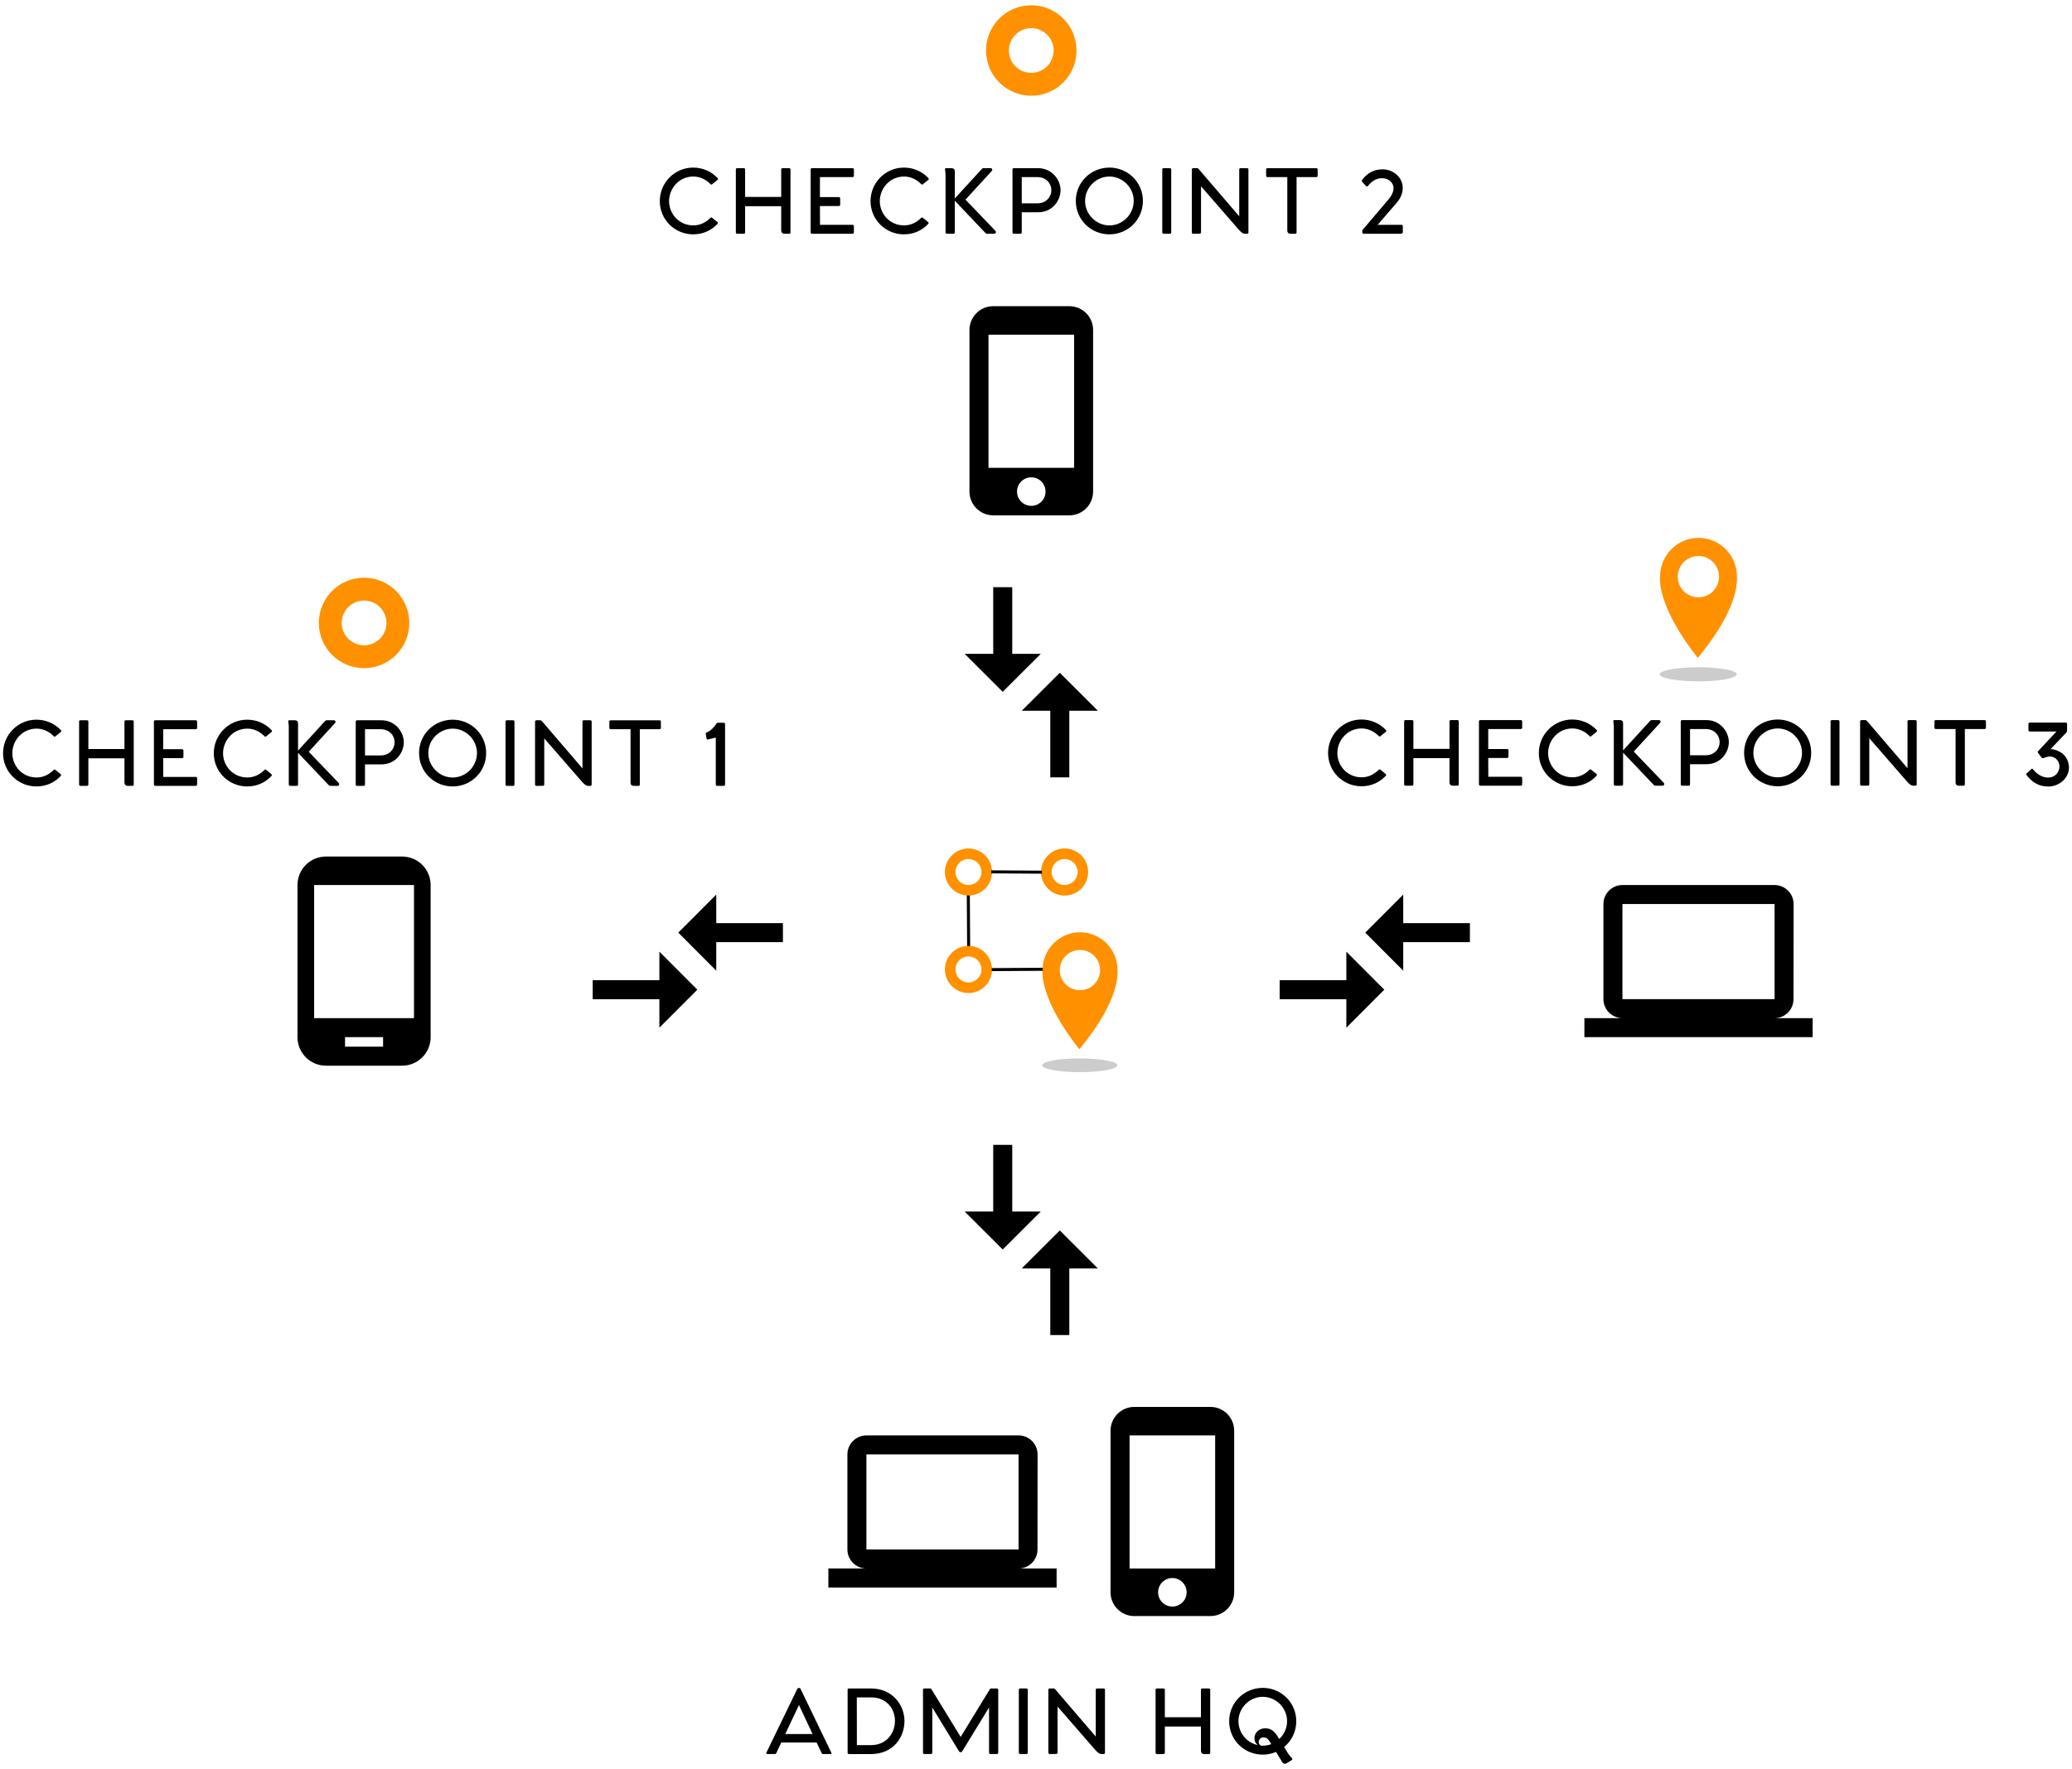 <svg width="1370" height="1170" version="1.1" viewBox="0 0 362.48 309.56" xmlns="http://www.w3.org/2000/svg">
  <title>What is checkpoint live</title>
  <g transform="translate(0 12.563)">
    <path d="m70.345 137.32h-13.309c-2.762 0-4.991 2.229-4.991 4.991v26.619c0 2.762 2.229 4.991 4.991 4.991h13.309c2.762 0 4.991-2.229 4.991-4.991v-26.619c0-2.762-2.229-4.991-4.991-4.991zm-3.327 33.274h-6.655v-1.664h6.655zm5.407-4.991h-17.469v-23.292h17.469z" style="stroke-width:.529"/>
    <g transform="matrix(1.664 0 0 1.664 100.36 135.66)" style="stroke-width:.318">
      <path d="m9.01 14h-7.01v2h7.01v3l3.99-4-3.99-4zm5.98-1v-3h7.01v-2h-7.01v-3l-3.99 4z" clip-path="url(#b)" style="stroke-width:.318"/>
    </g>
    <g transform="matrix(0 1.664 -1.664 0 200.38 86.862)" style="stroke-width:.318">
      <path d="m9.01 14h-7.01v2h7.01v3l3.99-4-3.99-4zm5.98-1v-3h7.01v-2h-7.01v-3l-3.99 4z" clip-path="url(#b)" style="stroke-width:.318"/>
    </g>
    <g transform="matrix(0 1.664 -1.664 0 200.38 184.45)" style="stroke-width:.318">
      <path d="m9.01 14h-7.01v2h7.01v3l3.99-4-3.99-4zm5.98-1v-3h7.01v-2h-7.01v-3l-3.99 4z" clip-path="url(#b)" style="stroke-width:.318"/>
    </g>
    <g transform="matrix(1.664 0 0 1.664 220.54 135.66)" style="stroke-width:.318">
      <path d="m9.01 14h-7.01v2h7.01v3l3.99-4-3.99-4zm5.98-1v-3h7.01v-2h-7.01v-3l-3.99 4z" clip-path="url(#b)" style="stroke-width:.318"/>
    </g>
    <g transform="matrix(2.333 0 0 2.333 164.89 -517.12)" style="stroke-width:.429">
      <g transform="translate(-24.848,244.22)" style="stroke-width:.429">
        <g transform="translate(-1.814 -.227)">
          <g transform="translate(19.998,-14.751)" style="stroke-width:.429">
            <path d="m14.153 59.914c0.011 2.507 2.773 5.814 2.773 5.814 2.506-3.056 2.962-5.006 2.849-6.156-0.101-1.462-1.315-2.618-2.804-2.618-1.481 0-2.688 1.165-2.8 2.618m2.796-1.291c0.834 0 1.51 0.677 1.51 1.51 0 0.834-0.676 1.51-1.51 1.51s-1.51-0.676-1.51-1.51 0.676-1.51 1.51-1.51" style="fill:#ff9100;stroke-width:.429"/>
            <g transform="matrix(.362 0 0 .362 -10.666 53.333)" style="fill-rule:evenodd;fill:#ccc;stroke-linecap:square;stroke-linejoin:bevel;stroke-width:.429">
              <path d="m84.087 37.562c0 0.785-3.485 1.422-7.783 1.422s-7.783-0.637-7.783-1.422 3.485-1.422 7.783-1.422 7.783 0.637 7.783 1.422" style="fill-rule:nonzero;fill:#ccc;stroke-width:.429"/>
            </g>
          </g>
          <ellipse transform="scale(-1,1)" cx="-35.815" cy="37.683" rx="1.37" ry="1.37" style="fill:none;stroke-linecap:square;stroke-linejoin:bevel;stroke-width:.794;stroke:#ff9100"/>
          <ellipse cx="28.607" cy="37.683" rx="1.37" ry="1.37" style="fill:none;stroke-linecap:square;stroke-linejoin:bevel;stroke-width:.794;stroke:#ff9100"/>
          <ellipse cx="28.607" cy="44.992" rx="1.37" ry="1.37" style="fill:none;stroke-linecap:square;stroke-linejoin:bevel;stroke-width:.794;stroke:#ff9100"/>
          <path d="m34.112 37.695-3.797-0.024" style="fill:none;stroke-width:.227;stroke:#000"/>
          <path d="m28.619 43.236-0.024-3.797" style="fill:none;stroke-width:.227;stroke:#000"/>
          <path d="m30.354 45.003 3.821-0.024" style="fill:none;stroke-width:.227;stroke:#000"/>
        </g>
      </g>
    </g>
    <path d="m178.19 261.91c1.83 0 3.311-1.497 3.311-3.327l0.017-16.637c0-1.83-1.497-3.327-3.327-3.327h-26.619c-1.83 0-3.327 1.497-3.327 3.327v16.637c0 1.83 1.497 3.327 3.327 3.327h-6.655v3.327h39.928v-3.327zm-26.619-19.964h26.619v16.637h-26.619z" style="stroke-width:.529"/>
    <path d="m211.75 233.63h-13.309c-2.296 0-4.159 1.863-4.159 4.159v28.283c0 2.296 1.863 4.159 4.159 4.159h13.309c2.296 0 4.159-1.863 4.159-4.159v-28.283c0-2.296-1.863-4.159-4.159-4.159zm-6.655 34.937c-1.381 0-2.495-1.115-2.495-2.495s1.115-2.495 2.495-2.495 2.495 1.115 2.495 2.495-1.115 2.495-2.495 2.495zm7.487-6.655h-14.973v-23.292h14.973z" style="stroke-width:.529"/>
    <ellipse cx="63.69" cy="96.443" rx="5.914" ry="5.913" style="fill:none;stroke-linecap:square;stroke-linejoin:bevel;stroke-width:4;stroke:#ff9100"/>
    <g transform="matrix(2.393 0 0 2.393 256.52 -54.733)" style="stroke-width:.418">
      <path d="m14.153 59.914c0.011 2.507 2.773 5.814 2.773 5.814 2.506-3.056 2.962-5.006 2.849-6.156-0.101-1.462-1.315-2.618-2.804-2.618-1.481 0-2.688 1.165-2.8 2.618m2.796-1.291c0.834 0 1.51 0.677 1.51 1.51 0 0.834-0.676 1.51-1.51 1.51s-1.51-0.676-1.51-1.51 0.676-1.51 1.51-1.51" style="fill:#ff9100;stroke-width:.418"/>
      <g transform="matrix(.362 0 0 .362 -10.666 53.333)" style="fill-rule:evenodd;fill:#ccc;stroke-linecap:square;stroke-linejoin:bevel;stroke-width:.418">
        <path d="m84.087 37.562c0 0.785-3.485 1.422-7.783 1.422s-7.783-0.637-7.783-1.422 3.485-1.422 7.783-1.422 7.783 0.637 7.783 1.422" style="fill-rule:nonzero;fill:#ccc;stroke-width:.418"/>
      </g>
    </g>
    <ellipse cx="180.41" cy="-3.726" rx="5.914" ry="5.913" style="fill:none;stroke-linecap:square;stroke-linejoin:bevel;stroke-width:4;stroke:#ff9100"/>
    <path d="m145.43 294.12c0.072 0.144 0.029 0.258-0.129 0.258h-1.306c-0.129 0-0.201-0.057-0.244-0.158l-0.89-1.865h-6.185l-0.875 1.865c-0.057 0.101-0.129 0.158-0.244 0.158h-1.32c-0.143 0-0.215-0.115-0.158-0.258l5.41-11.164c0.043-0.1 0.115-0.129 0.186-0.129h0.186c0.072 0 0.129 0.029 0.186 0.129l5.381 11.164m-8.051-3.243h4.779l-2.382-5.08-2.397 5.08m14.983-7.979c3.817 0 5.87 2.956 5.87 5.683 0 2.999-2.067 5.798-5.855 5.798h-3.846c-0.144 0-0.244-0.1-0.244-0.244v-11.007c0-0.129 0.086-0.23 0.23-0.23h3.846v-8e-5m0.043 9.916c2.655 0 4.176-2.081 4.162-4.248 0-2.124-1.464-4.104-4.162-4.104h-2.511l0.014 8.352h2.497m22-9.916c0.129 0 0.23 0.101 0.23 0.244v10.992c0 0.129-0.086 0.244-0.23 0.244h-1.134c-0.158 0-0.244-0.1-0.244-0.244v-7.907l-4.678 7.649c-0.072 0.115-0.143 0.172-0.258 0.172h-0.072c-0.115 0-0.186-0.057-0.258-0.172l-4.664-7.649v7.907c0 0.129-0.101 0.244-0.244 0.244h-1.134c-0.143 0-0.244-0.1-0.244-0.244v-11.007c0-0.129 0.086-0.23 0.23-0.23h0.976c0.129 0 0.215 0.043 0.287 0.158l5.094 8.323 5.094-8.323c0.057-0.115 0.143-0.158 0.287-0.158h0.961l1e-4 8e-5m5.168 0-1.105-1.6e-4c-0.143 0-0.23 0.1-0.23 0.23v11.007c0 0.144 0.1 0.244 0.244 0.244h1.105c0.129 0 0.215-0.115 0.215-0.244v-11.007c0-0.129-0.1-0.23-0.23-0.23h1e-4m13.505 0c0.129 0 0.23 0.101 0.23 0.215v11.05c0 0.115-0.086 0.215-0.215 0.215h-0.402c-0.301 0-0.617-0.215-1.019-0.66l-6.659-7.649v8.065c0 0.129-0.1 0.23-0.23 0.23l-1.134 0.014c-0.143 0-0.244-0.101-0.244-0.244v-11.007c0-0.129 0.101-0.23 0.23-0.23h0.674c0.129 0 0.215 0.057 0.33 0.187l7.06 8.237v-8.208c0-0.115 0.086-0.215 0.215-0.215h1.162v-5e-5m18.4 0c0.144 0 0.244 0.101 0.244 0.23v11.007c0 0.158-0.086 0.244-0.215 0.244h-0.847c-0.359 0-0.56-0.244-0.56-0.574v-4.248h-6.314v4.578c0 0.129-0.101 0.244-0.23 0.244h-1.148c-0.143 0-0.244-0.1-0.244-0.244v-11.007c0-0.129 0.086-0.23 0.23-0.23h1.148c0.143 0 0.244 0.1 0.244 0.23v4.807h6.314v-4.807c0-0.129 0.086-0.23 0.23-0.23h1.148l-1e-4 -5e-5m14.51 12.14c0.172 0.144 0.1 0.33-0.014 0.402l-0.861 0.531c-0.301 0.186-0.617 0.115-0.789-0.172l-1.076-1.794c-0.718 0.301-1.507 0.473-2.325 0.473-3.258 0-5.884-2.569-5.884-5.855 0-3.243 2.626-5.826 5.884-5.826 3.228 0 5.855 2.583 5.855 5.826 0 1.837-0.818 3.458-2.123 4.52l0.545 0.904c0.358 0.56 0.574 0.804 0.789 0.99m-9.328-6.414c0 2.081 1.507 3.832 3.473 4.205l-0.072-0.014c-0.416-0.301-0.603-0.732-0.603-1.191 0-0.961 0.789-1.751 1.88-1.751 0.775 0 1.377 0.301 1.966 1.105 0.173 0.244 0.33 0.502 0.502 0.775 0.833-0.789 1.364-1.909 1.364-3.128 0-2.325-1.937-4.262-4.248-4.262-2.325 0-4.262 1.937-4.262 4.262h-1e-4m4.262 4.291c0.516 0 1.018-0.1 1.478-0.273l-0.287-0.488c-0.301-0.488-0.632-0.689-1.106-0.689-0.445 0-0.803 0.373-0.803 0.832 0 0.215 0.115 0.445 0.359 0.603 0.115 0.014 0.244 0.014 0.359 0.014"/>
    <path d="m242.41 122.87c0.114 0.1 0.114 0.23-0.014 0.359-1.062 1.119-2.511 1.794-4.233 1.794-3.186 0-5.827-2.554-5.827-5.812 0-3.257 2.641-5.869 5.827-5.869 1.693 0 3.185 0.674 4.262 1.808 0.129 0.129 0.129 0.258 0.014 0.344l-0.919 0.746c-0.115 0.101-0.215 0.101-0.33-0.014-0.617-0.646-1.679-1.32-2.97-1.32-2.583 0-4.262 2.153-4.262 4.305 0 2.167 1.679 4.248 4.262 4.248 1.277 0 2.31-0.646 2.927-1.277 0.115-0.129 0.229-0.143 0.345-0.057l0.919 0.746m12.543-9.428c0.143 0 0.244 0.101 0.244 0.23v11.007c0 0.158-0.086 0.244-0.215 0.244h-0.847c-0.359 0-0.56-0.244-0.56-0.574v-4.248h-6.314v4.578c0 0.129-0.101 0.244-0.229 0.244h-1.148c-0.143 0-0.244-0.1-0.244-0.244v-11.007c0-0.129 0.086-0.23 0.23-0.23h1.148c0.143 0 0.244 0.1 0.244 0.23v4.807h6.314v-4.807c0-0.129 0.086-0.23 0.23-0.23h1.148v-8e-5m11.094 1.564h-5.696v3.502h3.3c0.143 0 0.244 0.1 0.244 0.244v1.076c0 0.158-0.101 0.244-0.244 0.244h-3.3l0.014 3.286h5.683c0.144 0 0.244 0.1 0.244 0.244v1.076c0 0.144-0.1 0.244-0.244 0.244h-7.075c-0.143 0-0.244-0.101-0.244-0.244v-11.007c0-0.129 0.086-0.23 0.229-0.23h7.089c0.144 0 0.245 0.101 0.245 0.23v1.105c0 0.144-0.101 0.23-0.245 0.23v-9e-5m13.232 7.864c0.115 0.1 0.115 0.23-0.014 0.359-1.062 1.119-2.511 1.794-4.233 1.794-3.185 0-5.826-2.554-5.826-5.812s2.641-5.869 5.826-5.869c1.693 0 3.186 0.674 4.262 1.808 0.13 0.129 0.13 0.258 0.014 0.344l-0.919 0.746c-0.114 0.101-0.215 0.101-0.33-0.014-0.616-0.646-1.679-1.32-2.97-1.32-2.583 0-4.262 2.153-4.262 4.305 0 2.167 1.679 4.248 4.262 4.248 1.277 0 2.311-0.646 2.928-1.277 0.114-0.129 0.229-0.143 0.344-0.057l0.919 0.746m11.754 1.521c0.216 0.23 0.101 0.531-0.215 0.531h-1.206c-0.13 0-0.201-0.029-0.301-0.129l-5.367-5.654v5.553c0 0.129-0.101 0.23-0.23 0.23h-1.162c-0.13 0-0.23-0.1-0.23-0.23v-10.189c-0.014-0.33-0.043-0.531-0.086-0.775-0.029-0.158 0.014-0.287 0.158-0.287h0.99c0.345 0 0.56 0.201 0.56 0.517v4.793l4.736-5.18c0.071-0.086 0.157-0.129 0.287-0.129h1.234c0.287 0 0.388 0.301 0.215 0.488l-4.606 5.023 5.223 5.439m7.478-10.949c2.497 0 3.932 2.11 3.932 3.846 0 1.837-1.434 3.875-3.932 3.875h-2.856v3.516c0 0.158-0.086 0.244-0.229 0.244h-1.163c-0.143 0-0.23-0.086-0.23-0.244v-11.007c0-0.129 0.086-0.23 0.23-0.23h4.248m-0.129 6.156c1.578 0 2.454-1.162 2.454-2.31 0-1.134-0.876-2.282-2.454-2.282h-2.726v4.592h2.726m12.615 5.424c3.228 0 5.855-2.568 5.855-5.855 0-3.243-2.626-5.826-5.855-5.826-3.258 0-5.884 2.583-5.884 5.826 0 3.286 2.626 5.855 5.884 5.855m0-1.564c-2.325 0-4.262-1.937-4.262-4.291 0-2.325 1.937-4.262 4.262-4.262 2.31 0 4.248 1.937 4.248 4.262 0 2.353-1.938 4.291-4.248 4.291m10.577-10.016-1.105-1.7e-4c-0.144 0-0.23 0.101-0.23 0.23v11.007c0 0.144 0.1 0.244 0.244 0.244h1.105c0.13 0 0.215-0.115 0.215-0.244v-11.007c0-0.129-0.1-0.23-0.229-0.23m13.505 0c0.13 0 0.23 0.101 0.23 0.215v11.05c0 0.115-0.086 0.215-0.216 0.215h-0.401c-0.301 0-0.617-0.215-1.019-0.66l-6.658-7.649v8.065c0 0.129-0.101 0.23-0.229 0.23l-1.134 0.014c-0.144 0-0.245-0.101-0.245-0.244v-11.007c0-0.129 0.101-0.23 0.23-0.23h0.674c0.13 0 0.215 0.057 0.33 0.187l7.06 8.237v-8.208c0-0.115 0.086-0.215 0.215-0.215h1.162v-9e-5m12.112 0c0.13 0 0.229 0.086 0.229 0.23v1.105c0 0.129-0.101 0.23-0.229 0.23h-3.459v9.672c0 0.158-0.086 0.244-0.229 0.244h-0.832c-0.373 0-0.56-0.244-0.56-0.574v-9.342h-3.459c-0.129 0-0.244-0.086-0.244-0.23v-1.091c0-0.144 0.101-0.244 0.244-0.244h8.539v-9e-5m7.923 0.43 6.271 1.6e-4c0.158 0 0.23 0.086 0.23 0.23v1.134c0 0.172-0.043 0.287-0.158 0.416l-2.727 2.87c0.488 0 0.976 0.144 1.378 0.359 1.105 0.445 1.837 1.622 1.837 2.856 0 1.88-1.736 3.329-3.602 3.329-1.622 0-2.798-0.689-3.803-1.98-0.086-0.115-0.1-0.215 0.014-0.316l0.789-0.746c0.115-0.115 0.202-0.1 0.316 0.029 0.56 0.732 1.55 1.449 2.598 1.449 1.377 0 2.024-1.062 2.024-1.937 0-0.89-0.646-1.751-1.693-1.751-0.445 0-0.847 0.215-1.191 0.301-0.086 0.014-0.157-0.029-0.23-0.1l-0.617-0.818c-0.072-0.115-0.086-0.215 0.014-0.33l3.2-3.43h-4.65c-0.129 0-0.258-0.101-0.258-0.23v-1.091c0-0.143 0.115-0.244 0.258-0.244v-1.7e-4"/>
    <path d="m10.608 122.9c0.114 0.1 0.114 0.23-0.014 0.359-1.062 1.119-2.511 1.794-4.233 1.794-3.186 0-5.827-2.554-5.827-5.812 0-3.257 2.641-5.869 5.827-5.869 1.693 0 3.185 0.674 4.262 1.808 0.129 0.129 0.129 0.258 0.014 0.344l-0.919 0.746c-0.115 0.101-0.215 0.101-0.33-0.014-0.617-0.646-1.679-1.32-2.97-1.32-2.583 0-4.262 2.153-4.262 4.305 0 2.167 1.679 4.248 4.262 4.248 1.277 0 2.31-0.646 2.927-1.277 0.115-0.129 0.23-0.143 0.345-0.057l0.919 0.746m12.543-9.428c0.143 0 0.244 0.101 0.244 0.23v11.007c0 0.158-0.086 0.244-0.215 0.244h-0.847c-0.359 0-0.56-0.244-0.56-0.574v-4.248h-6.314v4.578c0 0.129-0.101 0.244-0.23 0.244h-1.148c-0.143 0-0.244-0.1-0.244-0.244v-11.007c0-0.129 0.086-0.23 0.229-0.23h1.148c0.143 0 0.244 0.1 0.244 0.23v4.807h6.314v-4.807c0-0.129 0.085-0.23 0.229-0.23h1.148v-8e-5m11.094 1.564h-5.696v3.502h3.3c0.143 0 0.244 0.1 0.244 0.244v1.076c0 0.158-0.101 0.244-0.244 0.244h-3.3l0.014 3.286h5.683c0.144 0 0.244 0.1 0.244 0.244v1.076c0 0.144-0.1 0.244-0.244 0.244h-7.075c-0.143 0-0.244-0.1-0.244-0.244v-11.007c0-0.129 0.086-0.23 0.229-0.23h7.089c0.144 0 0.245 0.1 0.245 0.23v1.105c0 0.144-0.101 0.23-0.245 0.23v-9e-5m13.232 7.864c0.115 0.1 0.115 0.23-0.014 0.359-1.062 1.119-2.511 1.794-4.233 1.794-3.185 0-5.826-2.554-5.826-5.812 0-3.257 2.641-5.869 5.826-5.869 1.693 0 3.186 0.674 4.262 1.808 0.13 0.129 0.13 0.258 0.014 0.344l-0.919 0.746c-0.114 0.101-0.215 0.101-0.33-0.014-0.616-0.646-1.679-1.32-2.97-1.32-2.583 0-4.262 2.153-4.262 4.305 0 2.167 1.679 4.248 4.262 4.248 1.277 0 2.311-0.646 2.928-1.277 0.114-0.129 0.229-0.143 0.344-0.057l0.919 0.746m11.754 1.521c0.216 0.23 0.101 0.531-0.215 0.531h-1.206c-0.13 0-0.201-0.029-0.301-0.129l-5.367-5.654v5.554c0 0.129-0.101 0.23-0.23 0.23h-1.162c-0.13 0-0.23-0.1-0.23-0.23v-10.189c-0.014-0.33-0.043-0.531-0.086-0.775-0.029-0.158 0.014-0.287 0.158-0.287h0.99c0.345 0 0.56 0.201 0.56 0.517v4.793l4.736-5.18c0.071-0.086 0.158-0.129 0.287-0.129h1.234c0.287 0 0.388 0.301 0.215 0.488l-4.606 5.023 5.223 5.439m7.478-10.949c2.497 0 3.932 2.11 3.932 3.846 0 1.837-1.434 3.875-3.932 3.875h-2.856v3.516c0 0.158-0.085 0.244-0.229 0.244h-1.163c-0.143 0-0.23-0.086-0.23-0.244v-11.007c0-0.129 0.086-0.23 0.23-0.23h4.248m-0.129 6.156c1.578 0 2.454-1.162 2.454-2.31 0-1.134-0.875-2.282-2.454-2.282h-2.726v4.592h2.726m12.615 5.424c3.228 0 5.855-2.568 5.855-5.855 0-3.243-2.626-5.826-5.855-5.826-3.258 0-5.884 2.583-5.884 5.826 0 3.286 2.626 5.855 5.884 5.855m0-1.564c-2.325 0-4.262-1.937-4.262-4.291 0-2.325 1.937-4.262 4.262-4.262 2.31 0 4.248 1.937 4.248 4.262 0 2.353-1.938 4.291-4.248 4.291m10.577-10.016-1.105-1.7e-4c-0.144 0-0.23 0.101-0.23 0.23v11.007c0 0.144 0.1 0.244 0.244 0.244h1.105c0.13 0 0.215-0.115 0.215-0.244v-11.007c0-0.129-0.1-0.23-0.229-0.23m13.505 0c0.13 0 0.23 0.101 0.23 0.215v11.05c0 0.115-0.086 0.215-0.216 0.215h-0.401c-0.301 0-0.617-0.215-1.019-0.66l-6.658-7.649v8.065c0 0.129-0.101 0.23-0.23 0.23l-1.134 0.014c-0.144 0-0.245-0.1-0.245-0.244v-11.007c0-0.129 0.101-0.23 0.23-0.23h0.674c0.13 0 0.215 0.057 0.33 0.187l7.06 8.237v-8.208c0-0.115 0.086-0.215 0.215-0.215h1.163v-9e-5m12.112 0c0.13 0 0.229 0.086 0.229 0.23v1.105c0 0.129-0.101 0.23-0.229 0.23h-3.459v9.672c0 0.158-0.085 0.244-0.229 0.244h-0.832c-0.373 0-0.56-0.244-0.56-0.574v-9.342h-3.459c-0.129 0-0.244-0.086-0.244-0.23v-1.091c0-0.144 0.101-0.244 0.244-0.244h8.539v-9e-5m11.211 0.43c0.13 0 0.244 0.1 0.244 0.23v10.577c0 0.144-0.1 0.244-0.244 0.244h-1.134c-0.143 0-0.244-0.1-0.244-0.244v-8.208l-1.363 0.33c-0.144 0.029-0.229-0.029-0.258-0.172l-0.13-0.818c-0.014-0.144 0.014-0.215 0.187-0.258 0.703-0.244 1.306-0.976 1.693-1.536l0.014-0.043c0.042-0.072 0.114-0.1 0.215-0.1h1.018v-5.3e-4"/>
    <path d="m125.5 26.289c0.114 0.1 0.114 0.23-0.014 0.359-1.062 1.119-2.511 1.794-4.233 1.794-3.186 0-5.827-2.554-5.827-5.812 0-3.257 2.641-5.869 5.827-5.869 1.693 0 3.185 0.674 4.262 1.808 0.129 0.129 0.129 0.258 0.014 0.344l-0.919 0.746c-0.115 0.101-0.215 0.101-0.33-0.014-0.617-0.646-1.679-1.32-2.97-1.32-2.583 0-4.262 2.153-4.262 4.305 0 2.167 1.679 4.248 4.262 4.248 1.277 0 2.31-0.646 2.927-1.277 0.115-0.129 0.23-0.143 0.345-0.057l0.919 0.746m12.543-9.428c0.143 0 0.244 0.101 0.244 0.23v11.007c0 0.158-0.086 0.244-0.215 0.244h-0.847c-0.359 0-0.56-0.244-0.56-0.574v-4.248h-6.314v4.578c0 0.129-0.101 0.244-0.229 0.244h-1.148c-0.143 0-0.244-0.1-0.244-0.244v-11.007c0-0.129 0.086-0.23 0.229-0.23h1.148c0.143 0 0.244 0.1 0.244 0.23v4.807h6.314v-4.807c0-0.129 0.086-0.23 0.229-0.23h1.148v-8e-5m11.094 1.564h-5.696v3.502h3.3c0.143 0 0.244 0.1 0.244 0.244v1.076c0 0.158-0.101 0.244-0.244 0.244h-3.3l0.014 3.286h5.683c0.144 0 0.244 0.1 0.244 0.244v1.076c0 0.144-0.1 0.244-0.244 0.244h-7.075c-0.143 0-0.244-0.101-0.244-0.244v-11.007c0-0.129 0.086-0.23 0.229-0.23h7.089c0.144 0 0.245 0.101 0.245 0.23v1.105c0 0.144-0.101 0.23-0.245 0.23v-9e-5m13.232 7.864c0.115 0.1 0.115 0.23-0.014 0.359-1.062 1.119-2.511 1.794-4.233 1.794-3.185 0-5.826-2.554-5.826-5.812 0-3.257 2.641-5.869 5.826-5.869 1.693 0 3.186 0.674 4.262 1.808 0.13 0.129 0.13 0.258 0.014 0.344l-0.919 0.746c-0.114 0.101-0.215 0.101-0.33-0.014-0.616-0.646-1.679-1.32-2.97-1.32-2.583 0-4.262 2.153-4.262 4.305 0 2.167 1.679 4.248 4.262 4.248 1.277 0 2.311-0.646 2.928-1.277 0.114-0.129 0.23-0.143 0.344-0.057l0.919 0.746m11.754 1.521c0.216 0.23 0.101 0.531-0.215 0.531h-1.206c-0.13 0-0.201-0.029-0.301-0.129l-5.367-5.654v5.553c0 0.129-0.101 0.23-0.229 0.23h-1.163c-0.13 0-0.229-0.1-0.229-0.23v-10.189c-0.014-0.33-0.043-0.531-0.086-0.775-0.029-0.158 0.014-0.287 0.158-0.287h0.99c0.345 0 0.56 0.201 0.56 0.517v4.793l4.736-5.18c0.071-0.086 0.158-0.129 0.287-0.129h1.234c0.287 0 0.388 0.301 0.215 0.488l-4.606 5.023 5.223 5.439m7.478-10.949c2.497 0 3.932 2.11 3.932 3.846 0 1.837-1.434 3.875-3.932 3.875h-2.856v3.516c0 0.158-0.085 0.244-0.23 0.244h-1.162c-0.143 0-0.23-0.086-0.23-0.244v-11.007c0-0.129 0.086-0.23 0.23-0.23h4.248m-0.129 6.156c1.578 0 2.454-1.162 2.454-2.31 0-1.134-0.875-2.282-2.454-2.282h-2.726v4.592h2.726m12.615 5.424c3.228 0 5.855-2.568 5.855-5.855 0-3.243-2.626-5.826-5.855-5.826-3.258 0-5.884 2.583-5.884 5.826 0 3.286 2.626 5.855 5.884 5.855m0-1.564c-2.325 0-4.262-1.937-4.262-4.291 0-2.325 1.937-4.262 4.262-4.262 2.31 0 4.248 1.937 4.248 4.262 0 2.353-1.938 4.291-4.248 4.291m10.577-10.016-1.105-1.69e-4c-0.144 0-0.229 0.101-0.229 0.23v11.007c0 0.144 0.1 0.244 0.244 0.244h1.105c0.13 0 0.215-0.115 0.215-0.244v-11.007c0-0.129-0.1-0.23-0.23-0.23m13.505 0c0.13 0 0.23 0.101 0.23 0.215v11.05c0 0.115-0.086 0.215-0.216 0.215h-0.401c-0.301 0-0.617-0.215-1.019-0.66l-6.658-7.649v8.065c0 0.129-0.101 0.23-0.229 0.23l-1.134 0.014c-0.144 0-0.245-0.101-0.245-0.244v-11.007c0-0.129 0.101-0.23 0.23-0.23h0.674c0.13 0 0.215 0.057 0.33 0.187l7.06 8.237v-8.208c0-0.115 0.086-0.215 0.215-0.215h1.163v-8.2e-5m12.112 0c0.13 0 0.23 0.086 0.23 0.23v1.105c0 0.129-0.101 0.23-0.23 0.23h-3.459v9.672c0 0.158-0.085 0.244-0.23 0.244h-0.832c-0.373 0-0.56-0.244-0.56-0.574v-9.342h-3.459c-0.129 0-0.244-0.086-0.244-0.23v-1.091c0-0.144 0.101-0.244 0.244-0.244h8.539v-8.2e-5m14.912 9.916c0.144 0 0.216 0.072 0.216 0.23v1.105c0 0.129-0.287 0.229-0.417 0.229h-6.429c-0.129 0-0.23-0.101-0.244-0.229v-0.388l4.233-4.98c0.674-0.761 1.234-1.507 1.234-2.397 0-0.976-0.903-1.736-2.023-1.736-1.134 0-1.866 0.646-2.469 1.363-0.071 0.115-0.23 0.115-0.329 0l-0.66-0.703c-0.086-0.101-0.101-0.244-0.014-0.345 0.875-1.263 2.21-1.865 3.559-1.865 1.837 0 3.545 1.349 3.545 3.272 0 0.818-0.316 1.708-1.034 2.554l-3.358 3.889h4.19"/>
    <path d="m187.07 41.015h-13.31c-2.296 0-4.159 1.863-4.159 4.159v28.283c0 2.296 1.863 4.159 4.159 4.159h13.31c2.296 0 4.159-1.863 4.159-4.159v-28.283c0-2.296-1.863-4.159-4.159-4.159zm-6.655 34.937c-1.381 0-2.496-1.115-2.496-2.495 0-1.381 1.115-2.495 2.496-2.495 1.381 0 2.495 1.115 2.495 2.495 0 1.381-1.115 2.495-2.495 2.495zm7.487-6.655h-14.973v-23.292h14.973z" style="stroke-width:.529"/>
    <path d="m310.45 165.6c1.83 0 3.311-1.497 3.311-3.327l0.017-16.637c1e-5 -1.83-1.497-3.327-3.327-3.327h-26.619c-1.83 0-3.327 1.497-3.327 3.327v16.637c0 1.83 1.497 3.327 3.327 3.327h-6.655v3.327h39.928v-3.327zm-26.619-19.964h26.619v16.637h-26.619z" style="stroke-width:.529"/>
  </g>
</svg>

